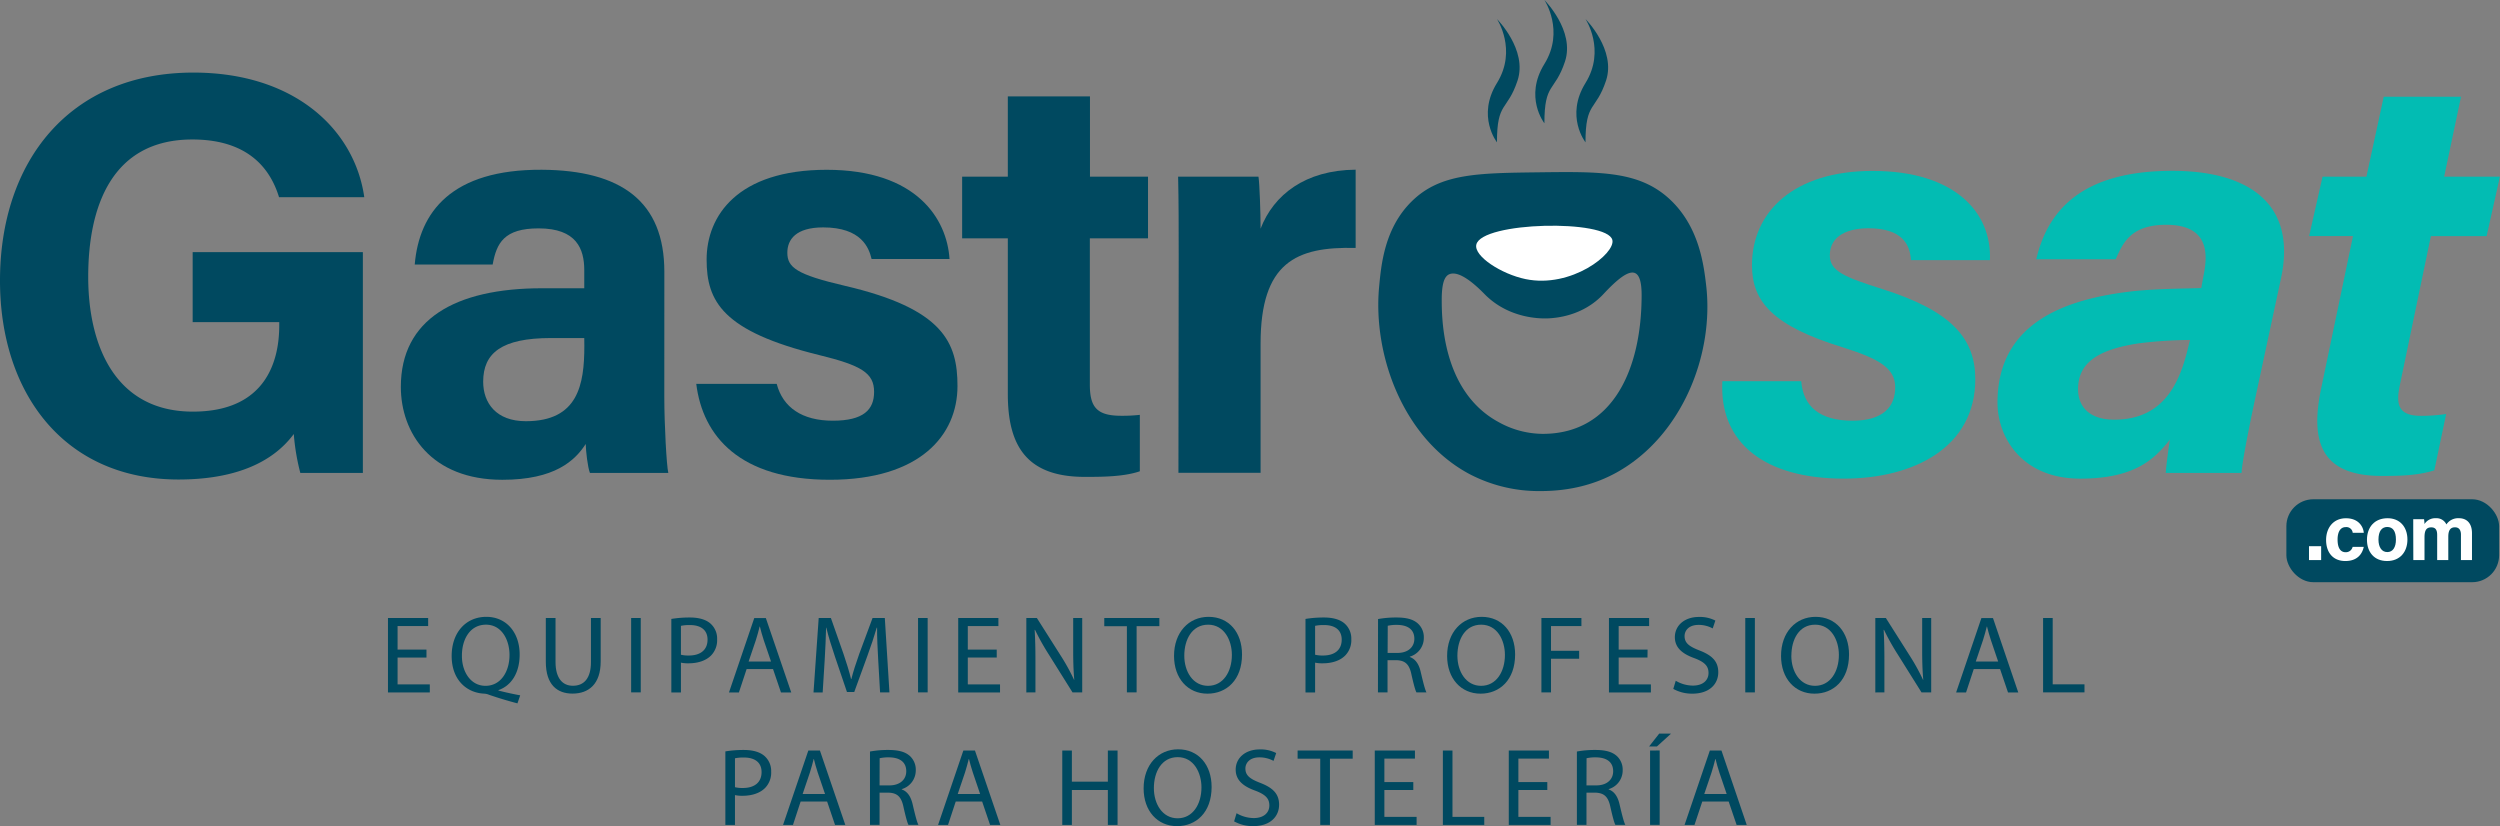 <svg id="Layer_1" data-name="Layer 1" xmlns="http://www.w3.org/2000/svg" viewBox="0 0 1186.89 392.21"><rect x="0" y="0" width="1186.89" height="392.21" fill="#808080" stroke="none"/><defs><style>.cls-1{fill:#004960;}.cls-2{fill:#02bcb3;}.cls-3{fill:#fff;}</style></defs><path class="cls-1" d="M824.74,247.12s-9.75-12.41,0-28.15,0-30.37,0-30.37,14.63,14.63,9.76,29.26S824.74,227.61,824.74,247.12Z" transform="translate(-91.53 -188.6)"/><path class="cls-1" d="M802.22,256.16s-9.75-12.41,0-28.15,0-30.37,0-30.37,14.63,14.63,9.76,29.26S802.22,236.66,802.22,256.16Z" transform="translate(-91.53 -188.6)"/><path class="cls-1" d="M844.25,256.16s-9.75-12.41,0-28.15,0-30.37,0-30.37,14.63,14.63,9.75,29.26S844.25,236.66,844.25,256.16Z" transform="translate(-91.53 -188.6)"/><path class="cls-1" d="M294,500.78H280.28v12.74h15.3v3.82H275.72V482H294.8v3.82H280.28V497H294Z" transform="translate(-91.53 -188.6)"/><path class="cls-1" d="M337.19,522.53c-4.77-1.26-9.43-2.67-13.52-4.09a6.8,6.8,0,0,0-2.15-.52c-8.38-.32-15.56-6.5-15.56-17.87s6.92-18.6,16.45-18.6,15.83,7.44,15.83,17.87c0,9.06-4.19,14.88-10.06,16.92v.21c3.51.89,7.33,1.73,10.32,2.26Zm-3.77-23c0-7.08-3.67-14.36-11.16-14.36-7.71,0-11.48,7.13-11.43,14.78-.05,7.49,4.09,14.25,11.22,14.25S333.42,507.6,333.42,499.53Z" transform="translate(-91.53 -188.6)"/><path class="cls-1" d="M355.27,482v20.9c0,7.92,3.51,11.27,8.23,11.27,5.24,0,8.59-3.46,8.59-11.27V482h4.62v20.59c0,10.84-5.72,15.3-13.37,15.3-7.23,0-12.68-4.14-12.68-15.09V482Z" transform="translate(-91.53 -188.6)"/><path class="cls-1" d="M395.73,482v35.31h-4.56V482Z" transform="translate(-91.53 -188.6)"/><path class="cls-1" d="M410.25,482.44a53.57,53.57,0,0,1,8.75-.68c4.51,0,7.81,1.05,9.9,2.94a9.49,9.49,0,0,1,3.09,7.39,10.39,10.39,0,0,1-2.72,7.54c-2.41,2.57-6.34,3.88-10.79,3.88a15.81,15.81,0,0,1-3.67-.31v14.14h-4.56Zm4.56,17a14.84,14.84,0,0,0,3.77.37c5.5,0,8.86-2.67,8.86-7.54,0-4.67-3.31-6.92-8.34-6.92a19,19,0,0,0-4.29.37Z" transform="translate(-91.53 -188.6)"/><path class="cls-1" d="M446,506.23l-3.67,11.11h-4.71l12-35.31h5.5l12.05,35.31h-4.87l-3.78-11.11Zm11.58-3.56-3.46-10.16c-.78-2.31-1.31-4.41-1.83-6.45h-.11c-.52,2.1-1.1,4.24-1.78,6.39l-3.46,10.22Z" transform="translate(-91.53 -188.6)"/><path class="cls-1" d="M508.46,501.83c-.27-4.92-.58-10.84-.53-15.25h-.16c-1.2,4.14-2.67,8.55-4.45,13.42l-6.23,17.13h-3.46l-5.71-16.82c-1.68-5-3.1-9.53-4.09-13.73h-.11c-.1,4.41-.36,10.33-.68,15.62l-.94,15.14h-4.35L480.21,482H486l6,17.08c1.47,4.35,2.68,8.22,3.57,11.89h.15c.9-3.56,2.15-7.44,3.73-11.89L505.78,482h5.82l2.2,35.31h-4.45Z" transform="translate(-91.53 -188.6)"/><path class="cls-1" d="M531.94,482v35.31h-4.56V482Z" transform="translate(-91.53 -188.6)"/><path class="cls-1" d="M564.74,500.78H551v12.74h15.3v3.82H546.45V482h19.08v3.82H551V497h13.73Z" transform="translate(-91.53 -188.6)"/><path class="cls-1" d="M578.79,517.34V482h5l11.32,17.86a100.15,100.15,0,0,1,6.34,11.48l.1-.05c-.42-4.72-.52-9-.52-14.52V482h4.29v35.31h-4.61l-11.21-17.92a111.8,111.8,0,0,1-6.6-11.79l-.16.06c.26,4.45.37,8.69.37,14.56v15.09Z" transform="translate(-91.53 -188.6)"/><path class="cls-1" d="M626.53,485.9H615.79V482h26.15v3.87h-10.8v31.44h-4.61Z" transform="translate(-91.53 -188.6)"/><path class="cls-1" d="M681.19,499.32c0,12.15-7.39,18.6-16.4,18.6-9.33,0-15.88-7.23-15.88-17.92,0-11.21,7-18.55,16.4-18.55C675,481.45,681.19,488.84,681.19,499.32Zm-27.41.57c0,7.55,4.09,14.31,11.27,14.31s11.32-6.66,11.32-14.67c0-7-3.67-14.36-11.27-14.36S653.78,492.14,653.78,499.89Z" transform="translate(-91.53 -188.6)"/><path class="cls-1" d="M711.32,482.44a53.71,53.71,0,0,1,8.76-.68c4.5,0,7.8,1.05,9.9,2.94a9.49,9.49,0,0,1,3.09,7.39,10.35,10.35,0,0,1-2.73,7.54c-2.4,2.57-6.33,3.88-10.79,3.88a15.86,15.86,0,0,1-3.67-.31v14.14h-4.56Zm4.56,17a15,15,0,0,0,3.78.37c5.5,0,8.85-2.67,8.85-7.54,0-4.67-3.3-6.92-8.33-6.92a19.12,19.12,0,0,0-4.3.37Z" transform="translate(-91.53 -188.6)"/><path class="cls-1" d="M745.76,482.5a47.48,47.48,0,0,1,8.75-.74c4.87,0,8,.89,10.21,2.89a8.76,8.76,0,0,1,2.78,6.7,9.25,9.25,0,0,1-6.65,9v.16c2.72,1,4.35,3.46,5.18,7.13,1.16,4.92,2,8.33,2.73,9.69H764c-.57-1-1.36-4-2.36-8.43-1-4.88-2.93-6.71-7.07-6.87h-4.3v15.3h-4.55Zm4.55,16.08H755c4.87,0,8-2.67,8-6.7,0-4.56-3.3-6.55-8.12-6.61a18.81,18.81,0,0,0-4.51.42Z" transform="translate(-91.53 -188.6)"/><path class="cls-1" d="M810.84,499.32c0,12.15-7.39,18.6-16.4,18.6-9.33,0-15.88-7.23-15.88-17.92,0-11.21,7-18.55,16.4-18.55C804.61,481.45,810.84,488.84,810.84,499.32Zm-27.4.57c0,7.55,4.08,14.31,11.26,14.31S806,507.54,806,499.53c0-7-3.67-14.36-11.27-14.36S783.44,492.14,783.44,499.89Z" transform="translate(-91.53 -188.6)"/><path class="cls-1" d="M823.32,482h19v3.82H827.88v11.74h13.36v3.77H827.88v16h-4.56Z" transform="translate(-91.53 -188.6)"/><path class="cls-1" d="M873.68,500.78H860v12.74h15.3v3.82H855.39V482h19.07v3.82H860V497h13.73Z" transform="translate(-91.53 -188.6)"/><path class="cls-1" d="M887.1,511.79a16.11,16.11,0,0,0,8.17,2.3c4.67,0,7.39-2.46,7.39-6,0-3.3-1.89-5.19-6.66-7-5.76-2.05-9.32-5-9.32-10,0-5.5,4.56-9.59,11.42-9.59a16,16,0,0,1,7.81,1.73l-1.26,3.72a14,14,0,0,0-6.71-1.68c-4.82,0-6.65,2.88-6.65,5.29,0,3.31,2.15,4.93,7,6.82,6,2.3,9,5.18,9,10.37,0,5.45-4,10.17-12.36,10.17a18.25,18.25,0,0,1-9-2.26Z" transform="translate(-91.53 -188.6)"/><path class="cls-1" d="M924.67,482v35.31h-4.56V482Z" transform="translate(-91.53 -188.6)"/><path class="cls-1" d="M969.37,499.32c0,12.15-7.39,18.6-16.4,18.6-9.33,0-15.88-7.23-15.88-17.92,0-11.21,7-18.55,16.4-18.55C963.13,481.45,969.37,488.84,969.37,499.32Zm-27.4.57c0,7.55,4.08,14.31,11.26,14.31s11.32-6.66,11.32-14.67c0-7-3.67-14.36-11.27-14.36S942,492.14,942,499.89Z" transform="translate(-91.53 -188.6)"/><path class="cls-1" d="M981.85,517.34V482h5l11.31,17.86a98.64,98.64,0,0,1,6.34,11.48l.11-.05c-.42-4.72-.52-9-.52-14.52V482h4.29v35.31h-4.61l-11.21-17.92a110,110,0,0,1-6.6-11.79l-.16.06c.26,4.45.36,8.69.36,14.56v15.09Z" transform="translate(-91.53 -188.6)"/><path class="cls-1" d="M1028.59,506.23l-3.66,11.11h-4.72l12-35.31h5.5l12,35.31h-4.87l-3.77-11.11Zm11.58-3.56-3.45-10.16c-.79-2.31-1.31-4.41-1.84-6.45h-.1c-.53,2.1-1.1,4.24-1.79,6.39l-3.45,10.22Z" transform="translate(-91.53 -188.6)"/><path class="cls-1" d="M1061.5,482h4.56v31.49h15.09v3.82H1061.5Z" transform="translate(-91.53 -188.6)"/><path class="cls-1" d="M435.9,545.33a53.67,53.67,0,0,1,8.75-.68c4.51,0,7.81,1.05,9.91,2.94a9.47,9.47,0,0,1,3.09,7.39,10.4,10.4,0,0,1-2.73,7.54c-2.41,2.57-6.34,3.88-10.79,3.88a15.82,15.82,0,0,1-3.67-.32v14.15H435.9Zm4.56,17a14.89,14.89,0,0,0,3.77.37c5.51,0,8.86-2.67,8.86-7.55,0-4.66-3.3-6.91-8.33-6.91a19.28,19.28,0,0,0-4.3.36Z" transform="translate(-91.53 -188.6)"/><path class="cls-1" d="M471.64,569.12,468,580.23h-4.71l12-35.32h5.5l12.05,35.32h-4.87l-3.77-11.11Zm11.58-3.56-3.46-10.17c-.78-2.3-1.31-4.4-1.83-6.44h-.1c-.53,2.09-1.1,4.24-1.79,6.39l-3.45,10.22Z" transform="translate(-91.53 -188.6)"/><path class="cls-1" d="M504.56,545.39a46.62,46.62,0,0,1,8.75-.74c4.87,0,8,.89,10.21,2.88a8.79,8.79,0,0,1,2.78,6.71,9.26,9.26,0,0,1-6.65,9v.16c2.72.94,4.35,3.46,5.18,7.13,1.16,4.92,2,8.33,2.73,9.69h-4.72c-.57-1-1.36-4-2.36-8.43-1-4.88-2.93-6.71-7.07-6.87h-4.3v15.3h-4.55Zm4.55,16.08h4.67c4.87,0,8-2.67,8-6.7,0-4.56-3.3-6.55-8.12-6.61a18.81,18.81,0,0,0-4.51.42Z" transform="translate(-91.53 -188.6)"/><path class="cls-1" d="M545.27,569.12l-3.66,11.11h-4.72l12-35.32h5.5l12.05,35.32h-4.87l-3.77-11.11Zm11.58-3.56-3.45-10.17c-.79-2.3-1.31-4.4-1.84-6.44h-.1c-.53,2.09-1.1,4.24-1.78,6.39l-3.46,10.22Z" transform="translate(-91.53 -188.6)"/><path class="cls-1" d="M600.41,544.91v14.78h17.08V544.91h4.61v35.32h-4.61V563.67H600.41v16.56h-4.56V544.91Z" transform="translate(-91.53 -188.6)"/><path class="cls-1" d="M666.75,562.21c0,12.15-7.39,18.6-16.4,18.6-9.33,0-15.88-7.23-15.88-17.92,0-11.22,7-18.55,16.4-18.55C660.51,544.34,666.75,551.73,666.75,562.21Zm-27.41.57c0,7.55,4.09,14.31,11.27,14.31s11.32-6.66,11.32-14.67c0-7-3.67-14.36-11.27-14.36S639.34,555,639.34,562.78Z" transform="translate(-91.53 -188.6)"/><path class="cls-1" d="M678.6,574.68a16.21,16.21,0,0,0,8.17,2.3c4.67,0,7.39-2.46,7.39-6,0-3.31-1.89-5.19-6.66-7-5.76-2.05-9.32-5-9.32-10,0-5.51,4.56-9.59,11.42-9.59a16,16,0,0,1,7.81,1.73l-1.26,3.72a14,14,0,0,0-6.71-1.68c-4.82,0-6.65,2.88-6.65,5.29,0,3.3,2.15,4.93,7,6.81,6,2.31,9,5.19,9,10.38,0,5.45-4,10.17-12.36,10.17a18.25,18.25,0,0,1-9-2.26Z" transform="translate(-91.53 -188.6)"/><path class="cls-1" d="M718.32,548.79H707.58v-3.88h26.15v3.88h-10.8v31.44h-4.61Z" transform="translate(-91.53 -188.6)"/><path class="cls-1" d="M762.5,563.67H748.77v12.74h15.3v3.82H744.21V544.91h19.07v3.83H748.77V559.9H762.5Z" transform="translate(-91.53 -188.6)"/><path class="cls-1" d="M776.54,544.91h4.56v31.5h15.09v3.82H776.54Z" transform="translate(-91.53 -188.6)"/><path class="cls-1" d="M826.12,563.67H812.39v12.74h15.3v3.82H807.83V544.91H826.9v3.83H812.39V559.9h13.73Z" transform="translate(-91.53 -188.6)"/><path class="cls-1" d="M840.17,545.39a46.62,46.62,0,0,1,8.75-.74c4.87,0,8,.89,10.21,2.88a8.79,8.79,0,0,1,2.78,6.71,9.26,9.26,0,0,1-6.65,9v.16c2.72.94,4.35,3.46,5.18,7.13,1.16,4.92,2,8.33,2.73,9.69h-4.72c-.57-1-1.36-4-2.36-8.43-1-4.88-2.93-6.71-7.07-6.87h-4.3v15.3h-4.55Zm4.55,16.08h4.67c4.87,0,8-2.67,8-6.7,0-4.56-3.3-6.55-8.12-6.61a18.81,18.81,0,0,0-4.51.42Z" transform="translate(-91.53 -188.6)"/><path class="cls-1" d="M884.87,536.9,878.16,543h-3.72l4.82-6.13Zm-5.4,8v35.32h-4.56V544.91Z" transform="translate(-91.53 -188.6)"/><path class="cls-1" d="M899.7,569.12,896,580.23h-4.71l12-35.32h5.51l12,35.32H916l-3.78-11.11Zm11.58-3.56-3.46-10.17c-.78-2.3-1.31-4.4-1.83-6.44h-.11c-.52,2.09-1.1,4.24-1.78,6.39l-3.46,10.22Z" transform="translate(-91.53 -188.6)"/><path class="cls-1" d="M263.8,413.12H234.11a103.53,103.53,0,0,1-3.1-18.47c-10.38,14-28.68,21.6-54.72,21.6-54.38,0-84.76-41.09-84.76-94.45,0-56.32,32.76-98.74,91.82-98.74,48.21,0,76.58,27.2,81.12,59.15H224c-3.84-12.55-13.74-27.39-41.15-27.39-38.47,0-49.44,32.18-49.44,65.2,0,32.24,12.55,64,49.69,64,34.63,0,41-24,41-40.81v-1.69H183V308.3H263.8Z" transform="translate(-91.53 -188.6)"/><path class="cls-1" d="M406.91,376.78c0,13.39,1.08,33,1.9,36.34H371.6c-1.08-2.78-1.9-10.19-2-13.74-5.1,7.9-14.67,17-39.55,17-33.91,0-48.22-22.29-48.22-44.11,0-32,25.73-46.82,67-46.82h20.08v-8.6c0-10-3.6-19.83-21.66-19.83-16.44,0-20,7-21.83,17.17h-37c2.11-25,17.56-45.22,60.33-45,37.67.23,58.18,15,58.18,48.43Zm-38-27.69H353.08c-23.46,0-32.16,7.16-32.16,20.73,0,10.18,6.24,18.75,20.24,18.75,24.75,0,27.79-17.2,27.79-35.78Z" transform="translate(-91.53 -188.6)"/><path class="cls-1" d="M460.27,370.84c2.94,11.2,12.09,17.49,26.62,17.49s19.62-5.16,19.62-13.68c0-9-6.05-12.57-26.2-17.51C434.49,345.84,427,331.66,427,311.81c0-20.67,14.61-42.6,57-42.6,42.67,0,57.11,23.29,58.32,42.35h-37c-1.25-5.2-4.71-15-23-15-12.87,0-17,5.7-17,12,0,7,4.37,10.37,27.21,15.7,46.93,10.91,53.57,27,53.57,47.62,0,23.3-17.72,44.49-60.61,44.49-42.7,0-60.33-20.61-63.41-45.54Z" transform="translate(-91.53 -188.6)"/><path class="cls-1" d="M548.31,272.47H570V234.38h39v38.09h27.55v29.28H608.94v69.41c0,10.68,3.26,14.83,14.87,14.83a72.16,72.16,0,0,0,8.86-.44v26.79C624.94,415,614.36,415,606.5,415,579.06,415,570,400.35,570,375.74v-74H548.31Z" transform="translate(-91.53 -188.6)"/><path class="cls-1" d="M651.12,310.62c0-14,0-26.39-.27-38.15H689c.52,3.15,1,17.11,1,24.69,6.2-16.07,21.2-27.82,45.13-28v37.16c-28.26-.73-45.13,6.87-45.13,45.43v61.32h-39Z" transform="translate(-91.53 -188.6)"/><path class="cls-2" d="M946.68,369.59c.94,12.17,9,18.74,24.34,18.74,14.5,0,20.27-6.56,20.27-15.86,0-9-7.43-13.47-25-19-32.95-10.12-43-21.57-43-38.91,0-25.45,19.87-44.82,57.25-44.82,39.16,0,56.7,19.87,55.71,42.35H998.75c-.4-7.55-4.33-15.12-20.2-15.12-9.08,0-18.31,3.09-18.31,12.91,0,7.56,7.43,10.39,24.77,15.91,32.82,10.33,44.3,23.32,44.3,42.82,0,32.32-29.12,47.22-62.44,47.22-37.49,0-59.22-16.9-57.64-46.25Z" transform="translate(-91.53 -188.6)"/><path class="cls-2" d="M1162,378.68c-3.1,14.53-6.15,30.31-6.28,34.44h-36c.31-4,1.25-11.35,2-15.87-7,8.91-16.28,18.59-42.52,18.59-27.72,0-39.35-19.54-39.35-36.09,0-39.16,34.28-49.61,65.3-53,11.72-1.12,22.61-1.12,31.43-1.39l1.22-6.6c2-10.16,2.07-23.44-17.87-23.44-17.57,0-20.77,9.55-24,16.38h-37.68c5.3-22.61,21-42,64.66-42,34.2,0,59.46,14.16,51.53,51.06ZM1131.25,350a202.92,202.92,0,0,0-24.28,1.6c-20.73,3.1-28.87,10-28.87,21.82,0,8.13,5.28,14.42,17.17,14.42,25.5,0,31.9-20.73,35.44-35.67Z" transform="translate(-91.53 -188.6)"/><path class="cls-2" d="M1194.18,272.47H1215l8.22-37.93h36.69l-8,37.93h26.47l-6.31,28.22h-26.46l-14.75,70.8c-1.83,8.76-1.05,14.53,10,14.53a78.37,78.37,0,0,0,12-.88l-5.62,26.75c-8.27,2.62-17.26,2.66-25,2.66-29.26,0-33.86-16.78-28.76-41.39l15.15-72.47h-20.83Z" transform="translate(-91.53 -188.6)"/><rect class="cls-1" x="1085.47" y="237.03" width="101" height="39.37" rx="12.79"/><path class="cls-3" d="M1187.74,454.5v-6.59h5.77v6.59Z" transform="translate(-91.53 -188.6)"/><path class="cls-3" d="M1213.74,448.22c-.67,3.24-2.94,6.73-8.73,6.73-6,0-9.15-4.19-9.15-10s3.49-10.3,9.41-10.3c6.55,0,8.36,4.69,8.47,6.89h-5.25a3,3,0,0,0-3.33-2.69c-2.45,0-3.85,2.16-3.85,5.92,0,4.14,1.48,6,3.83,6a3.3,3.3,0,0,0,3.32-2.55Z" transform="translate(-91.53 -188.6)"/><path class="cls-3" d="M1234.47,444.75c0,5.87-3.51,10.2-9.67,10.2s-9.54-4.3-9.54-10.1c0-6,3.63-10.22,9.8-10.22C1230.77,434.63,1234.47,438.66,1234.47,444.75Zm-13.75,0c0,3.73,1.61,5.95,4.2,5.95s4.09-2.22,4.09-5.92c0-4.07-1.49-6-4.17-6C1222.35,438.83,1220.72,440.68,1220.72,444.79Z" transform="translate(-91.53 -188.6)"/><path class="cls-3" d="M1237.23,440.08c0-1.68,0-3.34,0-5h5.14c.07.47.18,1.55.21,2.31a6,6,0,0,1,5.39-2.76,5.14,5.14,0,0,1,5,2.95,6.71,6.71,0,0,1,6-2.95c3.38,0,6.15,2.08,6.15,7.13V454.5h-5.24V442.41c0-1.75-.64-3.47-2.84-3.47s-3.17,1.48-3.17,4.45V454.5h-5.28V442.61c0-2-.49-3.64-2.79-3.64s-3.22,1.35-3.22,4.68V454.5h-5.31Z" transform="translate(-91.53 -188.6)"/><path class="cls-1" d="M901.53,324c3.89,33-11.57,71.66-42.34,88.83-10.2,5.69-22.25,8.91-36.19,8.91a71,71,0,0,1-33.68-8c-31.6-16.75-46-56.48-43.07-88.68,1-10.72,2.52-28.28,15.75-41.1,13.41-13,30.9-13.18,59.78-13.55,29.59-.38,47.8-.61,62.22,12.55C898.23,296,900.39,314.35,901.53,324ZM776,330.22c0,8.5-.27,44,27,58.77a43.58,43.58,0,0,0,20.9,5.59c33.64,0,47-31.13,47-65.9,0-15.36-6.53-12.92-18.08-.51-9.79,10.52-22.66,11.35-25.71,11.55-2.32.15-18.64.93-30.84-11.55-7.25-7.41-13.2-11-16.83-9.3C776.89,320.09,776.08,324.33,776,330.22Z" transform="translate(-91.53 -188.6)"/><path class="cls-3" d="M792.42,304.74c2.44-10.95,62.23-12.13,64.59-2.2,1.52,6.4-19.42,23.08-41.23,18.56C804.38,318.74,791.19,310.26,792.42,304.74Z" transform="translate(-91.53 -188.6)"/></svg>